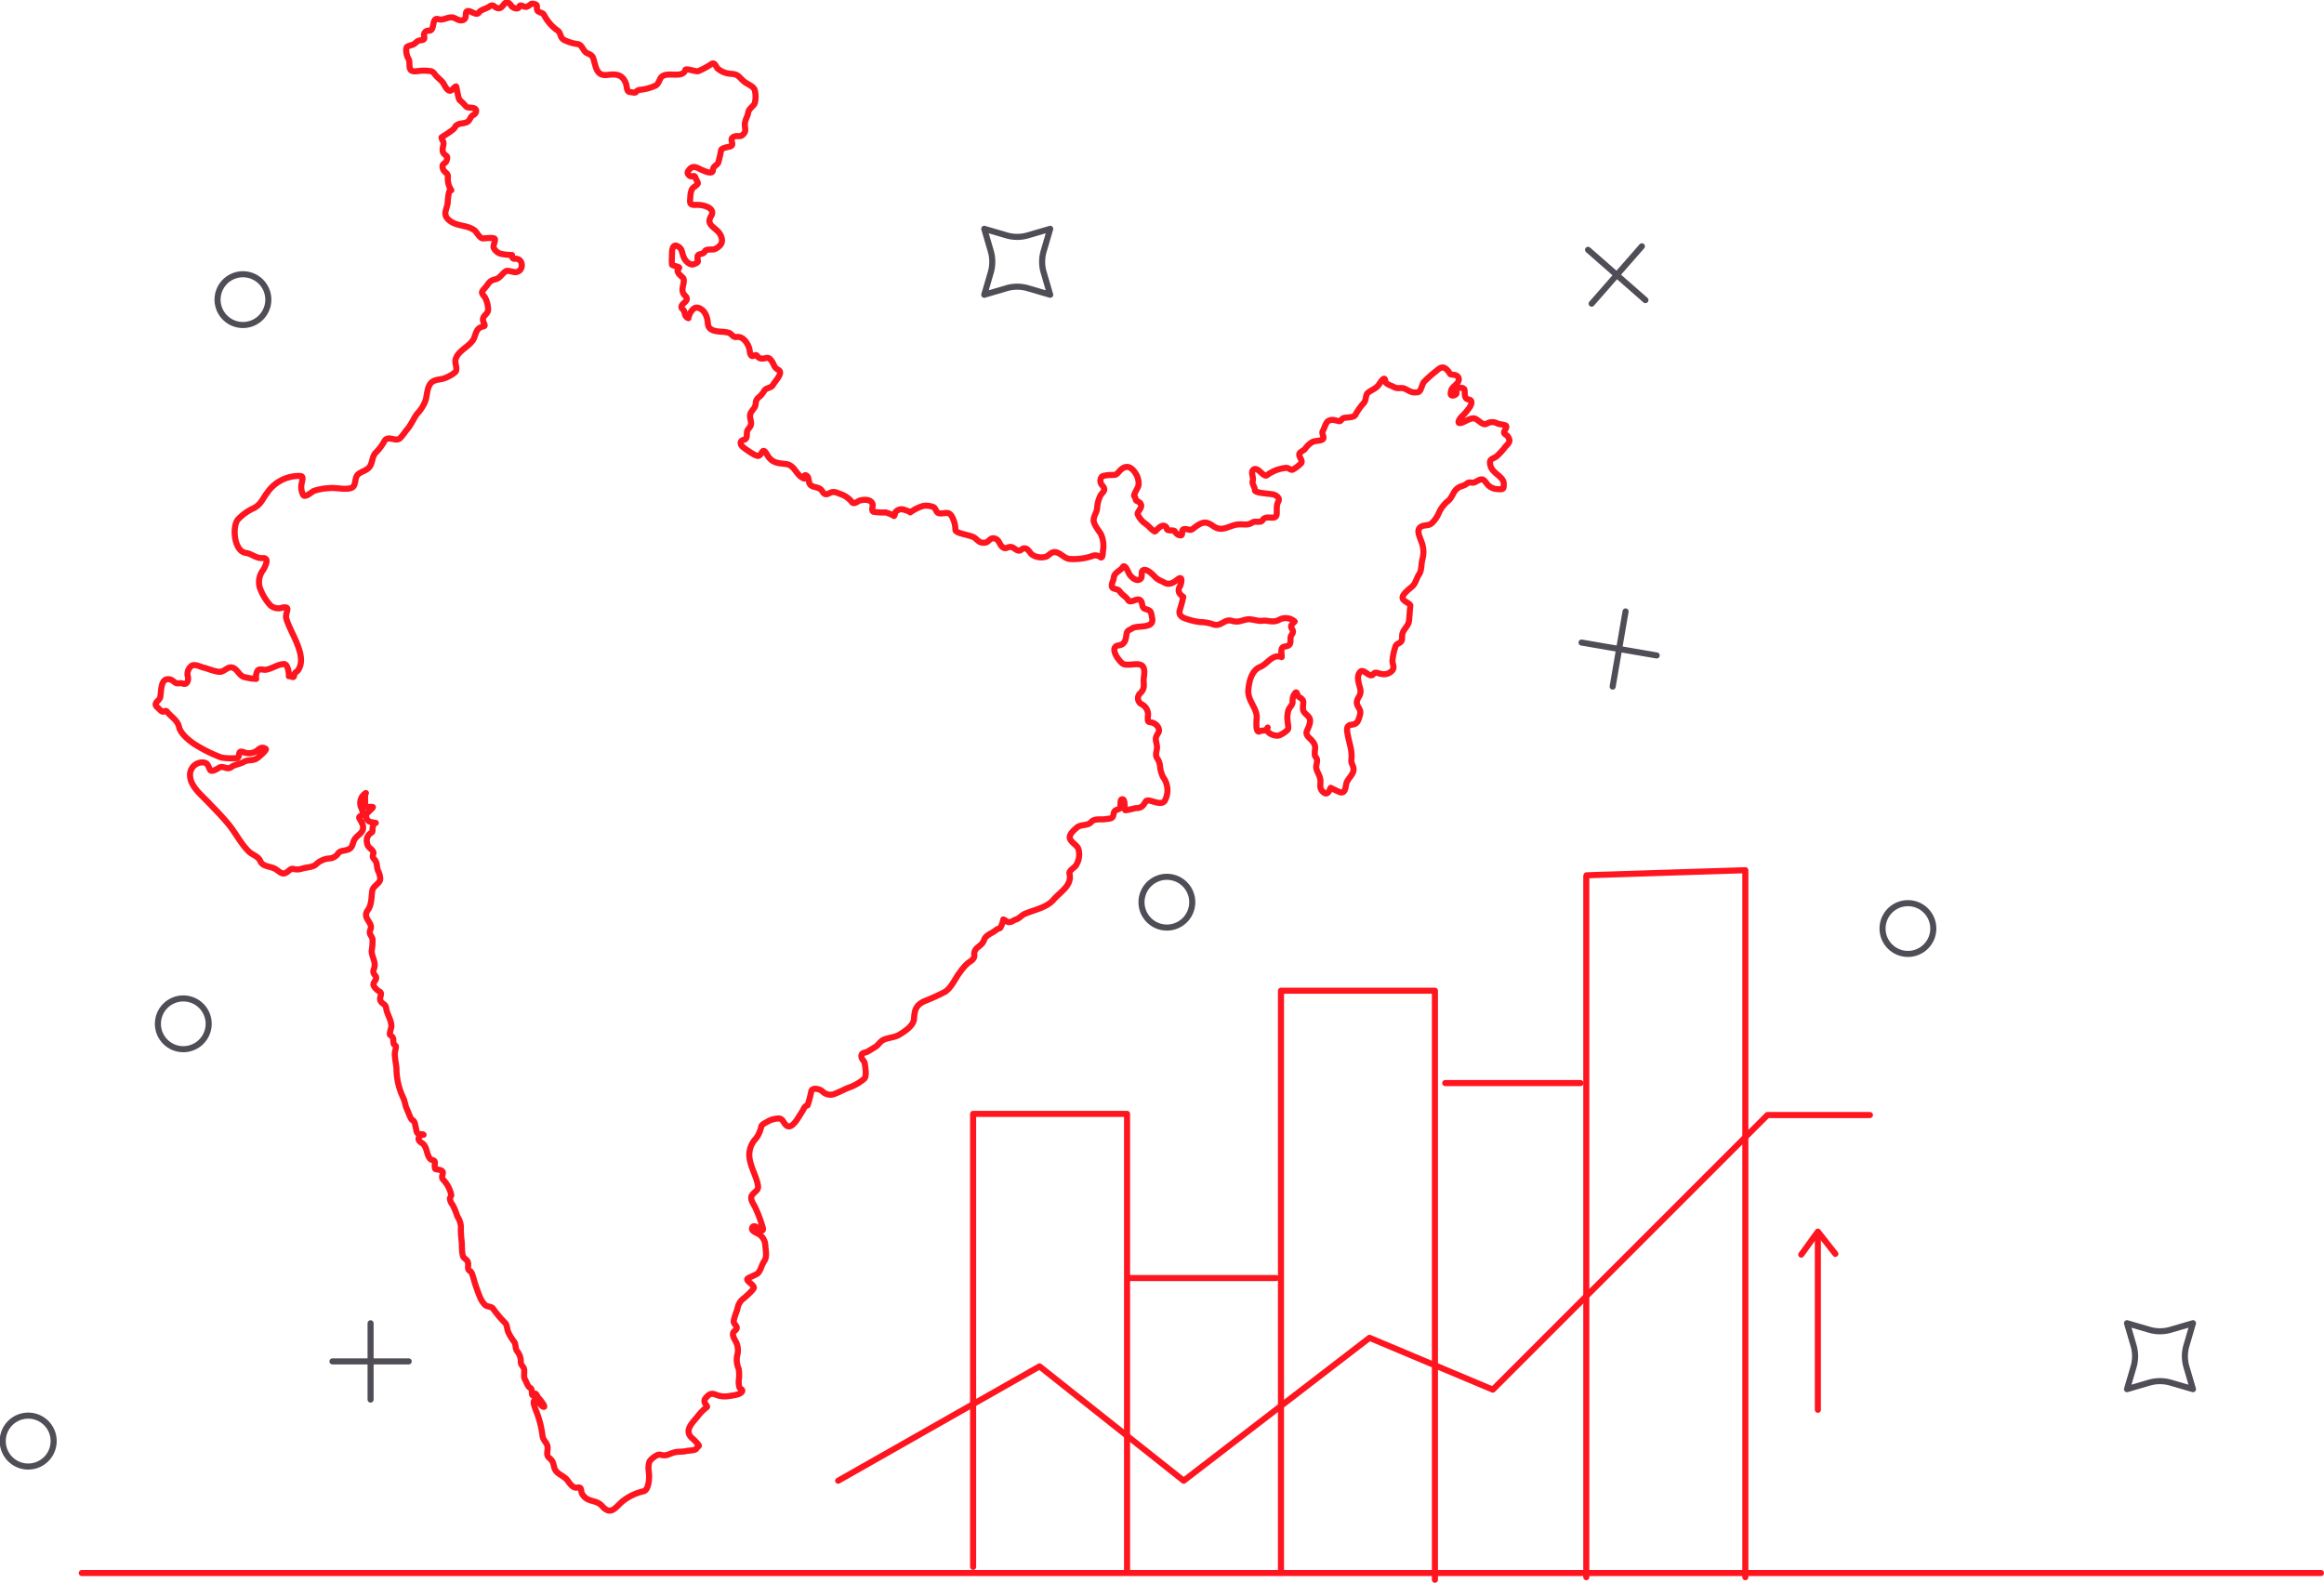 <svg xmlns="http://www.w3.org/2000/svg" xmlns:xlink="http://www.w3.org/1999/xlink" viewBox="0 0 381.66 259.95"><defs><style>.cls-1,.cls-3,.cls-4{fill:none;}.cls-2{clip-path:url(#clip-path);}.cls-3{stroke:#ff151f;}.cls-3,.cls-4{stroke-linecap:round;stroke-linejoin:round;}.cls-4{stroke:#514d57;}</style><clipPath id="clip-path" transform="translate(-65.19 -114.5)"><rect class="cls-1" width="500" height="500"/></clipPath></defs><title>Asset 9</title><g id="Layer_2" data-name="Layer 2"><g id="Layer_1-2" data-name="Layer 1"><g class="cls-2"><g class="cls-2"><path class="cls-3" d="M149.77,157c1.43-.13,1.52,2.11.07,2.2-.41,0-1.28-.35-1.59-.15-.66.43-.92,1.15-1.74,1.33-1,.23-1,.64-1.67,1.4s-.64.75,0,1.57a4.43,4.43,0,0,1,.51,2c0,.87-1.21,1-.74,2.09.36.83.15.49-.58.87s-.74,1.36-1.13,2c-.77,1.22-2.54,1.79-2.91,3.28-.14.58.47,1.65-.11,2.09a6,6,0,0,1-1.87,1c-.64.19-1.48.15-2,.67-.76.81-.63,2.12-1,3.1a6.52,6.52,0,0,1-1.31,2c-.6.79-.95,1.76-1.61,2.52-.32.36-1,1.45-1.41,1.64-.72.33-1.77-.59-2.35.31a8.19,8.19,0,0,1-1.37,1.86c-.67.62-.55,1.57-1,2.28s-1.28.81-1.89,1.28-.41,1.26-.75,1.93c-.48.95-3,.24-4,.4a9.12,9.12,0,0,0-2.62.47c-.4.24-1.45,1.16-1.73.63a2.78,2.78,0,0,1-.21-2c.1-.59.35-1.15-.46-1.1a6.29,6.29,0,0,0-5.17,2.68c-.79,1-1,1.91-2.22,2.59a8.1,8.1,0,0,0-2.69,1.93c-.93,1.25-.57,5.19,1.35,5.44,1,.14,1.65.92,2.76.85s.52,1.18.12,1.9a3.26,3.26,0,0,0-.62,2.87,8.47,8.47,0,0,0,1.77,3,2,2,0,0,0,2,.35c1.51-.23.34.83.61,1.81.63,2.32,3.46,6,2,8.38-.3.5-.59.29-.72,1-.1.51-.51,0-.87.09.07,0-.06-2.05-.81-2-1.08.06-2,.81-3,.94-.39.05-1-.23-1.31.14a2,2,0,0,0-.24,1.36,9.71,9.71,0,0,1-2.08-.34c-.73-.29-1-1.21-1.73-1.49s-1.22.43-1.89.63-2.14-.47-2.92-.65c-.58-.14-1.3-.58-1.91-.35a1.66,1.66,0,0,0-.7,1.79c.17.54-.07,1.45-.8,1.18-.34-.13-.67,0-1-.05s-.68-.54-1.14-.64c-1.67-.37-1.36,2.26-1.61,3-.19.58-1.24.92-.42,1.61.21.18.54.61.82.68s.49-.28.72,0c.69.85,1.77,1.44,2,2.54s1.77,2.36,2.84,3a23.55,23.55,0,0,0,4.1,2,8.92,8.92,0,0,0,2.31.11c1.07.05.11-1.41,1.32-1a2.32,2.32,0,0,0,2.24-.24c.41-.37.84-.69,1.42-.28.24.17-1.16,1.34-1.27,1.42-.76.65-1.52.25-2.32.71-.63.37-1.52.43-2.06.85-.72.55-1.28-.3-2,.1-.3.18-1.25.82-1.5.34-.36-.67-.35-1.19-1.26-1.21a2.06,2.06,0,0,0-2,2.39c.17,1.66,1.93,3.06,3,4.19s2.33,2.38,3.41,3.72,1.88,3,3.21,4.33c.63.61,1.54.75,1.91,1.6s1.39.81,2.22,1.16,1.24,1.24,2.12.66c.26-.17.64-.62,1-.57a2.51,2.51,0,0,0,1.41,0c.67-.24,1.84-.23,2.36-.7a3.55,3.55,0,0,1,2.18-1,1.86,1.86,0,0,0,1.51-.87c.47-.63,1.73-.22,2.19-1.08.21-.37.25-.8.47-1.17.32-.52.85-.78,1.18-1.25.55-.79,0-1.52-.38-2.21-.14-.27.18-.37.34-.49.41-.32.13-.79,0-1.18a1.9,1.9,0,0,1,.73-2.49c-.21.12-.13,1.36-.12,1.58,0,1.15.51.55,1.24.71.23.05-1.09,1.06-1.1,1.3,0,1.19.82,1.19,1.6,1.31-.33-.05-.54.73-.53,1,0,.55,0,.46-.38.74a1.45,1.45,0,0,0-.52,1.55c.12.83.66.82,1,1.43.22.41-.35.67.14,1.2.65.69.35,1.21.69,2a3,3,0,0,1,.33,1.27c0,.79-1.2,1.12-1.31,2-.15,1-.07,2.24-.73,3.14-1,1.35.93,2,.44,3.17-.33.8.16.91.34,1.59a9.87,9.87,0,0,1-.14,1.93c0,.78.44,1.44.49,2.16.06,1-.61,1.05.12,1.93.38.46-.2.88-.31,1.31s.59,1.08,1,1.29c.57.32-.15,1,.16,1.54s.83.5.91,1.14c.14,1.05.82,1.83.87,3,0,.22-.37,1.29-.23,1.41.78.61.4.62.62,1.55a2,2,0,0,1,.34.31c.06.34-.18.87-.17,1.24,0,.81.2,1.6.27,2.4a11.32,11.32,0,0,0,1.09,4.81c.32.63.34,1.36.67,2,.14.27.59,1.63.85,1.7.42.11.48.92.58,1.31s.07.78.39.93.7,0,.87.17c-.16-.18-1.59.58-.27,1.36.87.53.7,1.79,1.31,2.55.31.37.75.11.82.64,0,.19-.11,1,.11,1.09s1.17.08,1.19.55-.3.73.05,1.17a5.28,5.28,0,0,1,1.35,2.57,3.82,3.82,0,0,0-.24.55,2.12,2.12,0,0,0,.48,1.08,12.43,12.43,0,0,1,.76,1.87,3.3,3.3,0,0,1,.57,1.65,15.55,15.55,0,0,0,.11,2.26c.1.82,0,1.74.22,2.54.1.44.65.56.8,1,.22.57-.23,1.19.4,1.52.27.15.44.86.52,1.11a27.29,27.29,0,0,0,1.1,3.19,3.91,3.91,0,0,0,.81,1.24c.38.36,1.08.23,1.33.62a18.62,18.62,0,0,0,2,2.37c.34.37.27,1.08.51,1.53a7.81,7.81,0,0,0,.89,1.46c.43.53.16,1.2.6,1.69a2.68,2.68,0,0,1,.55,1.72c0,.52.47.73.55,1.21s-.13,1.21.13,1.64.43,1.17.87,1.39.13,1.12.4,1.22.29-.27.44-.27.35.51.45.63c0-.05,1.4,1.62.91,1.54s-.73-1-1.36-1.06,0,1.37.11,1.68a16.34,16.34,0,0,1,1.08,4.23c.14.68.65,1,.79,1.58.18.73-.37,1.42.35,2s.6,1.11.85,1.74c.34.85,1.38,1.09,2,1.78.43.53.92,1.47,1.73,1.31s.46.54.81,1.09c.92,1.45,2.23.8,3.24,1.94,1.42,1.61,2.17.26,3.25-.69a8.54,8.54,0,0,1,3.56-1.74c.9-.22,1-2.42.86-3.16a4,4,0,0,1,.08-1.65c.16-.42,1.32-1.34,1.79-1.2,1.07.3,1.39-.12,2.32-.37.66-.18,1.33-.07,2-.23.35-.09,1.47-.06,1.63-.4s.59-.38.32-.64a8.54,8.54,0,0,0-.88-.94c-1.56-1.24-.27-2.47.67-3.59a8.29,8.29,0,0,1,1.6-1.64c.25-.17-.77-.77-.24-1.42s.92-.93,1.62-.66a4,4,0,0,0,2.4.24c.49-.07,1.77-.21,2-.72.16-.3-.17-.39-.34-.54s-.21-.85-.21-1.19a6.48,6.48,0,0,0,0-2,3.67,3.67,0,0,1-.26-2.14,3.08,3.08,0,0,0-.18-2.27c-.29-.55-.84-1.34-.21-1.82.89-.68-.29-1-.16-1.68s.42-1.31.62-2a2.56,2.56,0,0,1,1.07-1.7c.2-.17,1.61-1.4,1.61-1.7,0-.51-1.1-1-1.09-1.39,0-.25,1.48-.7,1.75-1,.46-.45.63-1.36,1-1.91.55-.77.29-1.66.23-2.57a2.31,2.31,0,0,0-1.17-2c-.29-.16-1.18-.48-1-.95.36-1.14,2.31,1.68,1.64-.42a22.41,22.41,0,0,0-1.13-2.95c-.27-.57-1-1.46-.47-2.1s1.06-.72.9-1.58c-.25-1.4-1-2.6-1.29-4a3.89,3.89,0,0,1,1-3.67,5.14,5.14,0,0,0,.85-1.93c0-.32.86-.71,1.08-.85a3.83,3.83,0,0,1,1.47-.46c1.07-.19,1,.74,1.66,1.18.93.58,2-1.61,2.4-2.17s.41-1.05,1-1.2a17.53,17.53,0,0,0,.6-2.3c.21-.71,1.43-.36,1.82,0a1.85,1.85,0,0,0,2.23.33c.76-.28,1.52-.73,2.3-1a7.86,7.86,0,0,0,2.34-1.38c.46-.37.18-1.93.11-2.45s-.49-.69-.55-1.13c-.12-.81.59-.62,1.08-.93s.85-.5,1.26-.77.71-.82,1.17-1.07c.88-.45,1.87-.38,2.76-.93s2.3-1.46,2.36-2.6c.08-1.36.27-2.12,1.54-2.8a36.19,36.19,0,0,0,3.58-1.62c1.14-.8,1.67-2.31,2.54-3.36a6.91,6.91,0,0,1,1.31-1.44c.45-.3,1-.62.92-1.25-.12-1.3,1.24-1.29,1.62-2.48.26-.8,1.36-1.08,2-1.64.17-.16.54-.21.64-.31a4.55,4.55,0,0,0,.51-1.39c.36.1.56.45,1,.44s.68-.32,1-.41c.64-.15,1-.78,1.65-1,1.5-.63,3.52-1,4.61-2.29s3.08-2.3,2.6-4.3c-.1-.42.77-.94,1-1.22a3.28,3.28,0,0,0,.55-2.46c-.11-.93-.95-1.12-1.39-1.86s.55-1.53,1-1.94c.65-.64,1.85-.29,2.4-.95s1.65-.36,2.31-.48,1.21,0,1.34-.67.17-.75.93-1c.47-.16,0-1.6.54-1.6s.29,1.46.46,1.77c.08.15,1.56-.32,1.8-.32.88,0,1.13-.34,1.57-1.07s2.67,1.08,3.24-.32a3.62,3.62,0,0,0-.38-3.71,5,5,0,0,1-.48-1.63,2.74,2.74,0,0,0-.53-1.52c-.35-.64.13-1.33,0-2-.15-1-.39-1.15.21-2.07.44-.69-.26-1.5-.91-1.7s-.85.09-.78-1a1.9,1.9,0,0,0-.95-2,1.11,1.11,0,0,1-.24-1.9c.63-.7.54-1.11.49-2,0-.64.26-1.48,0-2.11-.44-1.24-2.7-.07-3.51-.75s-2.15-2.75-.55-2.95c.93-.12,1.14-.88,1.23-1.69s.39-.72,1-1.12c.8-.54,3.63.17,3.23-1.68-.2-1-.11-1.2-1.1-1.48-.79-.21-.29-1.23-1-1.53-.52-.21-1.49.65-1.84.07s-1-.85-1.37-1.42c-.24-.35-.67-.36-1-.49-.72-.26,0-1.33,0-1.68.07-1,1-1.1,1.5-1.84.39-.56.93,1,1.12,1.25.36.51,1.17,1.2,1.77.71.42-.34,0-1.23.43-1.43.67-.34,1.72.85,2.11,1.23s.86.48,1.4.8c.8.46,1.5,0,2.18-.54.92-.73.59.76.36,1.15-.46.8-.08,1.3.55,1.73a23.38,23.38,0,0,1-.61,2.3c-.12.85.52,1.12,1.24,1.35a11.31,11.31,0,0,0,2.11.49,6.6,6.6,0,0,1,2.17.37c1.3.45,1.83-.91,3-.59s1.45,0,2.5-.21c.86-.16,1.71.33,2.61.21s1.63.37,2.65-.11a2.21,2.21,0,0,1,2.63.24,3.66,3.66,0,0,0-.55.63c-.15.42.26.63.26,1s-.2.47-.33.76,0,.83-.13,1.21-.56.47-.88.51c-.85.12-.46,1.15-.51,1.73-1.5-.6-2.35,1.15-3.52,1.61-1.41.56-1.83,2.38-1.95,3.77-.17,1.85,1.62,3.13,1.35,4.82,0,.27-.2,2.33.51,2s.79.17,1.32-.63c-.57.85,1.36,1.61,2,1.24a4.51,4.51,0,0,0,1.27-.86c.24-.34,0-1,0-1.44a4.23,4.23,0,0,1,.17-1.91c.22-.41.59-.71.65-1.19a2.4,2.4,0,0,1,.17-1.13c.63-1.11.46,0,.9.29,1,.56.61.86.63,1.88,0,.73.76,1,1.07,1.56s-.17,1.57-.38,2c-.39.85.36,1.18.83,1.76.75.9.39,1.23.42,2.2,0,.41.38.58.38,1s-.17.79-.14,1.19c.06.62.61,1.26.68,2,.08.9-.25,1.34.46,2s1-.21,1.23-.69c0,0,1.4.71,1.62.75.9.15.81-1.13,1-1.62s.71-1,1-1.57c.44-1-.31-1.37-.22-2.16.18-1.51-.37-2.76-.62-4.22-.11-.64-.28-1.46.67-1.55s1.1-.64,1.37-1.63-.58-1.28-.52-2.08.78-1.09.57-2.1c-.16-.81-.63-1.8-.2-2.61.55-1.05,1.33.35,2,.31.32,0,.37-.37.65-.42s.74.18,1.1.21a1.77,1.77,0,0,0,1.81-.74c.26-.55-.17-1-.07-1.6a9.83,9.83,0,0,1,.53-2.31c.2-.36.67-.38.9-.71s.09-.83.19-1.24c.2-.82,1-1.29,1.09-2.16s.11-1.61.21-2.41c.06-.46-1.2-.72-1.27-1.33s1.21-1.55,1.61-1.91c.58-.55.68-1.38,1.12-2s.3-1.75.56-2.55a4.6,4.6,0,0,0-.29-3c-.19-.64-.8-1.7,0-2.22.53-.35,1.22-.12,1.76-.56a5,5,0,0,0,1.23-1.79,5.37,5.37,0,0,1,1.53-1.94c.62-.53.77-1.4,1.38-1.94s1.08-.39,1.62-.84.84,0,1.38-.27c1-.51,1.22-.73,1.86.15a2.27,2.27,0,0,0,1.85,1c1,.07,1,0,1-.89,0-1.2-1.87-1.64-2.19-3-.27-1.1.31-1,1-1.47a11.28,11.28,0,0,0,1.5-1.65c.64-.63.84-.9.35-1.66-.15-.21-.53-.33-.6-.59s.52-.79.33-1.13c-.08-.17-1.13-.26-1.39-.37a1.73,1.73,0,0,0-1.76,0c-.67.43-1.37-.64-2-.83s-1.59.53-2.17.7c-.93.28-.31-.68,0-1a9.2,9.2,0,0,0,1.4-1.65c.25-.44.45-1.09-.27-1.19s-.56-1-.63-1.54-1.34-.47-1.36.13c0,.37.17.45-.2.66s-.76.15-.72-.26c.1-.83.27-.85.95-1.52s.39-1.42-.42-1.51-.47,0-.9-.55c-.8-1-1.26-.72-2-.08a20.6,20.6,0,0,0-2,1.77c-.37.4-.46,1.64-1.05,1.72-1,.14-1.26-.17-2.1-.57-.61-.29-1.12.1-1.79-.28-.43-.26-1.4-.44-1.44-1-.08-1.05-.93.46-1.09.67-.47.61-1.16.8-1.74,1.26-.42.33-.29,1.19-.64,1.63a10,10,0,0,0-1.43,2c-.22.47-1.46.42-1.88.51s-.44.58-.77.53c-.6-.09-1.26-.41-1.84,0-.39.27-.62,1.21-.87,1.63s.37,1.06,0,1.35-1.22.2-1.72.45a3.72,3.72,0,0,0-1.14,1.06c-.28.42-1,.53-1,1s.65,1.08.28,1.45a6.32,6.32,0,0,1-1.31,1c-.34.2-.72-.31-1.11-.27a6.34,6.34,0,0,0-3.14,1.19c-.58.53-1.63-1.71-2.36-.77-.29.37.16,1.21,0,1.74s.38,1,.35,1.5,2.54.58,3,.7,1.19.54.85,1.17-.22,1.2-.26,2c-.08,1.34-1.75,0-2.37,1.12-.22.4-1.22.05-1.58.3-.76.51-1.27.31-2.14.33-1.61,0-2.74,1.43-4.36.27-1.13-.82-1.74-.7-2.91.14-.26.18-.58.55-.92.49s-1-.29-1.19.06.2,1.12-.68.76a1.34,1.34,0,0,1-.6-.61c-.32-.24-.89,0-1.22-.24-.17-.14,0-.33-.3-.53-.73-.53-1.6.89-1.76.82-.48-.2-1.08-1-1.6-1.32a3.6,3.6,0,0,1-1.16-1.4c-.28-.45.76-1.08.49-1.72-.13-.32-.42-.44-.7-.59s-.12-.55-.38-.74.72-1.51.69-1.89a2.93,2.93,0,0,0-.51-1.9c-.82-1.3-1.76-1.36-2.71-.25-.58.67-.63.5-1.46.55-.24,0-1.25.08-1.37.29a1.09,1.09,0,0,0,.1,1.42c.71.83.07,1-.32,1.68a5.49,5.49,0,0,0-.54,2.11c-.08.67-.51,1.16-.57,1.84s.77,1.69,1.16,2.29a4.56,4.56,0,0,1,.37,2.82c0,.08,0,1.44-.45,1a1.4,1.4,0,0,0-1.44-.1,9.67,9.67,0,0,1-3.42.44c-1,0-1.56-1-2.52-1.13-.62-.09-1,.52-1.49.74a2.76,2.76,0,0,1-2.24-.28c-.49-.29-.71-1.17-1.4-1.07-.37,0-.49.41-.89.36s-.7-.43-1.09-.56c-.68-.22-1,.54-1.66-.12-.46-.48-.46-1.15-1.22-1.32s-.92.64-1.54.69c-.82.08-1-.18-1.62-.73s-3.15-.7-3.25-1.36a4.54,4.54,0,0,0-.62-2.28c-.55-.85-1.1-.35-2-.44-.55-.06-.55-.74-.93-1a3.29,3.29,0,0,0-1.71-.23,7.39,7.39,0,0,0-2.16,1.07c.13-.09-1.21-.52-1.33-.51a1.32,1.32,0,0,0-1.1.48c-.08.14-.09.53-.23.63a5.31,5.31,0,0,0-1.37-.59,9.43,9.43,0,0,1-2-.11c-.44-.17,0-1-.17-1.33-.3-.76-1.43-.7-2.08-.51-.43.12-1,.8-1.38.14a4,4,0,0,0-1.8-1.21c-.67-.25-1.09-.53-1.81-.14-1.13.59-.94-.51-1.74-.82s-1.45-.19-1.62-1.08c-.06-.3-.06-.7-.32-.92-.41-.37-.56.1-.46.42-1.39-.5-1.46-2.24-3.08-2.4-1.4-.14-2.25-.22-3-1.5-.81-1.43-.76-.07-1.41.17-.42.16-2.33-1.22-2.63-1.5-.48-.47-.41-1,.2-1.14s.46-.67.52-1.24.6-.75.67-1.35-.41-1.24,0-1.92.7-.7.77-1.48a1.27,1.27,0,0,1,.39-.9,3.78,3.78,0,0,0,1-1.15c.35-.57,1.15-.4,1.46-1s1.82-2,.8-2.49c-.68-.34-.68-1-1.11-1.52-.58-.74-.85-.22-1.64-.3s-.51-.83-1.23-.46c-.56.29-.63-.59-.69-1-.16-.85-1-2.26-2.13-2.07-.6.11-.8-.58-1.35-.72a6.73,6.73,0,0,0-1.35-.16c-.85-.08-1.93-.24-2-1.29s-.46-2.34-1.66-2.64c-1-.24-1.64,1.69-1.54,1.72-.46-.15-.59-.56-.66-1s-.46-.48-.48-.81c-.07-.7,1.5-1,.6-1.88s-.11-1.74-.24-2.67c0-.34-.64-.64-.83-1-.34-.6-.12-.51.09-.91.1-.2-1.16-.34-1.18-.53-.07-.6,0-1.24,0-1.85s.15-1.6.93-1.17.61.84,1,1.81c.21.56,1,1.4,1.67,1.14,1.05-.41.49-.47.6-1.29.07-.51,1-.28,1.18-.79s1.33-.21,1.71-.42c1.06-.57,1.45-1.23.82-2.39s-2.44-1.48-1.49-3c.83-1.37-1.31-1.9-2.41-1.85s-1.1-.17-1-1.29a3.56,3.56,0,0,1,.23-1.21c.22-.46.79-.61,1-1,.06-.12-.36-.82-.39-.95-.16-.6-.61,0-1-.36s-.36-.59,0-1c.67-.85,1.39-.18,2.3.18.32.13,1.53.68,1.57-.08s.68-.7.89-1.28a17.64,17.64,0,0,0,.45-2c.08-.36,1.18-.52,1.43-.59.92-.24-.1-1.08.49-1.51s1.12,0,1.56-.36c.69-.58.46-.88.42-1.65s.45-1.37.55-2.05.84-1,1.08-1.54a4.43,4.43,0,0,0,0-2.17c-.23-.68-1.34-1-1.82-1.46-.89-.76-.85-1.15-2.15-1.21a3.69,3.69,0,0,1-2.11-.85c-.32-.32-.44-1.07-1-.78a12.43,12.43,0,0,1-2.21,1.2c-.41.1-2-.51-2.11-.21-.39,1.39-2.67.36-3.71,1-.6.35-.54,1.22-1.17,1.57a7.65,7.65,0,0,1-2.53.7.94.94,0,0,0-.71.38c-.17.19-.65,0-.85,0-.74,0-.57-.79-.77-1.36-.54-1.53-1.57-1.65-3-1.47-1.75.22-1.89-1-2.3-2.46-.18-.68-.4-.82-1.07-1.1s-.8-1.37-1.55-1.5a7.29,7.29,0,0,1-2.18-.64c-.8-.4-.53-1.09-1.1-1.56a6.91,6.91,0,0,1-2.13-2.34c-.36-.68-.37-.44-1-.77s0-1.05-.55-1.22c-.89-.29-.67.12-1.44.4-.45.15-1.05-.55-1.22,0s-1.11.17-1.3-.15-.66-.85-1.11-.36c-.27.3-.57.84-1.06.75-.77-.13-.67-.81-1.5-.23-.39.28-1.38.51-1.59.87-.38.67-1.22-.12-1.72-.17-.93-.09-.05,1.21-1,1.49-.57.17-.93-.19-1.44-.38-.89-.33-1.67.5-2.54.22-1.24-.39-.49,2-1.6,1.88a.74.74,0,0,0-.77.87c.27,1-.68.46-1.24,1s-.74.44-1.44.72c-.49.19-.16,1.6.06,1.92.57.85-.37,2.36,1.4,2.16a7.79,7.79,0,0,1,2.41,0,1.35,1.35,0,0,1,.6.51c.38.54.93.85,1.3,1.36.22.3.4.73.63,1,.75.85,1-.2,1.53-.38.1,0,.35,2.1.63,2.28a7.16,7.16,0,0,1,1,1c.34.34,1,.11,1.44.35s.19.82-.11,1c-.55.28-.51.49-.82.94-.55.78-1.9.2-2.35,1.2-.18.41-2.17,1.56-2.16,1.6,0,.4.38.62.31,1.14s-.28,1,0,1.45c.41.57.78.33.53,1.17-.19.65-.84.46-.66,1.26s.82.72.86,1.39a3.43,3.43,0,0,0,.56,2.28c-.44-.49-.58,1.7-.59,1.9,0,1-.9,1.93.05,2.86,1.3,1.26,3,.84,4.32,1.8.46.33.86,1.4,1.48,1.34.24,0,1.69-.18,1.87.07s-.31,1.12-.18,1.46a1.86,1.86,0,0,0,1.17,1,9.51,9.51,0,0,0,1.84.2C149.33,156.51,149.19,157.05,149.77,157Z" transform="translate(-65.19 -114.5)"/><polyline class="cls-3" points="159.81 257.34 159.81 182.94 185.09 182.94 185.09 258.18"/><polyline class="cls-3" points="210.37 258.18 210.37 162.71 235.65 162.71 235.65 259.45"/><path class="cls-3" d="M351.82,373.53V257.42s-26.54.84-26.12.84V373.53" transform="translate(-65.19 -114.5)"/><line class="cls-3" x1="185.62" y1="209.9" x2="209.58" y2="209.9"/><line class="cls-3" x1="237.34" y1="177.88" x2="259.56" y2="177.88"/><polyline class="cls-3" points="307.09 183.13 290.26 183.13 245.16 228.23 224.91 219.72 194.39 243.19 170.72 224.41 137.65 243.19"/><line class="cls-3" x1="298.54" y1="203.24" x2="298.54" y2="231.54"/><polyline class="cls-3" points="295.81 206.06 298.54 202.28 301.41 205.93"/><line class="cls-3" x1="13.43" y1="258.35" x2="381.16" y2="258.35"/><line class="cls-4" x1="60.86" y1="229.86" x2="60.86" y2="217.33"/><line class="cls-4" x1="54.6" y1="223.59" x2="67.12" y2="223.59"/><line class="cls-4" x1="261.39" y1="49.87" x2="269.64" y2="40.45"/><line class="cls-4" x1="260.8" y1="41.03" x2="270.22" y2="49.29"/><line class="cls-4" x1="264.84" y1="112.76" x2="266.96" y2="100.42"/><line class="cls-4" x1="259.73" y1="105.53" x2="272.07" y2="107.65"/><circle class="cls-4" cx="95.3" cy="282.65" r="4.17" transform="translate(-265.47 208.28) rotate(-79.1)"/><circle class="cls-4" cx="313.33" cy="152.5" r="4.17"/><circle class="cls-4" cx="105.09" cy="163.7" r="4.17" transform="translate(-153.52 69.98) rotate(-63.43)"/><circle class="cls-4" cx="256.83" cy="262.7" r="4.17" transform="translate(-123.04 337.79) rotate(-76.72)"/><path class="cls-4" d="M74,351.13A4.18,4.18,0,1,1,69.87,347,4.17,4.17,0,0,1,74,351.13Z" transform="translate(-65.19 -114.5)"/><path class="cls-4" d="M234,153.15l3.66-1.07-1.07,3.66a6.17,6.17,0,0,0,0,3.51l1.07,3.66L234,161.84a6.2,6.2,0,0,0-3.52,0l-3.65,1.07,1.07-3.66a6.35,6.35,0,0,0,0-3.51l-1.07-3.66,3.65,1.07A6.2,6.2,0,0,0,234,153.15Z" transform="translate(-65.19 -114.5)"/><path class="cls-4" d="M421.67,332.89l3.66-1.07-1.07,3.66a6.2,6.2,0,0,0,0,3.52l1.07,3.65-3.66-1.07a6.35,6.35,0,0,0-3.51,0l-3.66,1.07,1.07-3.65a6.2,6.2,0,0,0,0-3.52l-1.07-3.66,3.66,1.07A6.17,6.17,0,0,0,421.67,332.89Z" transform="translate(-65.19 -114.5)"/></g></g></g></g></svg>